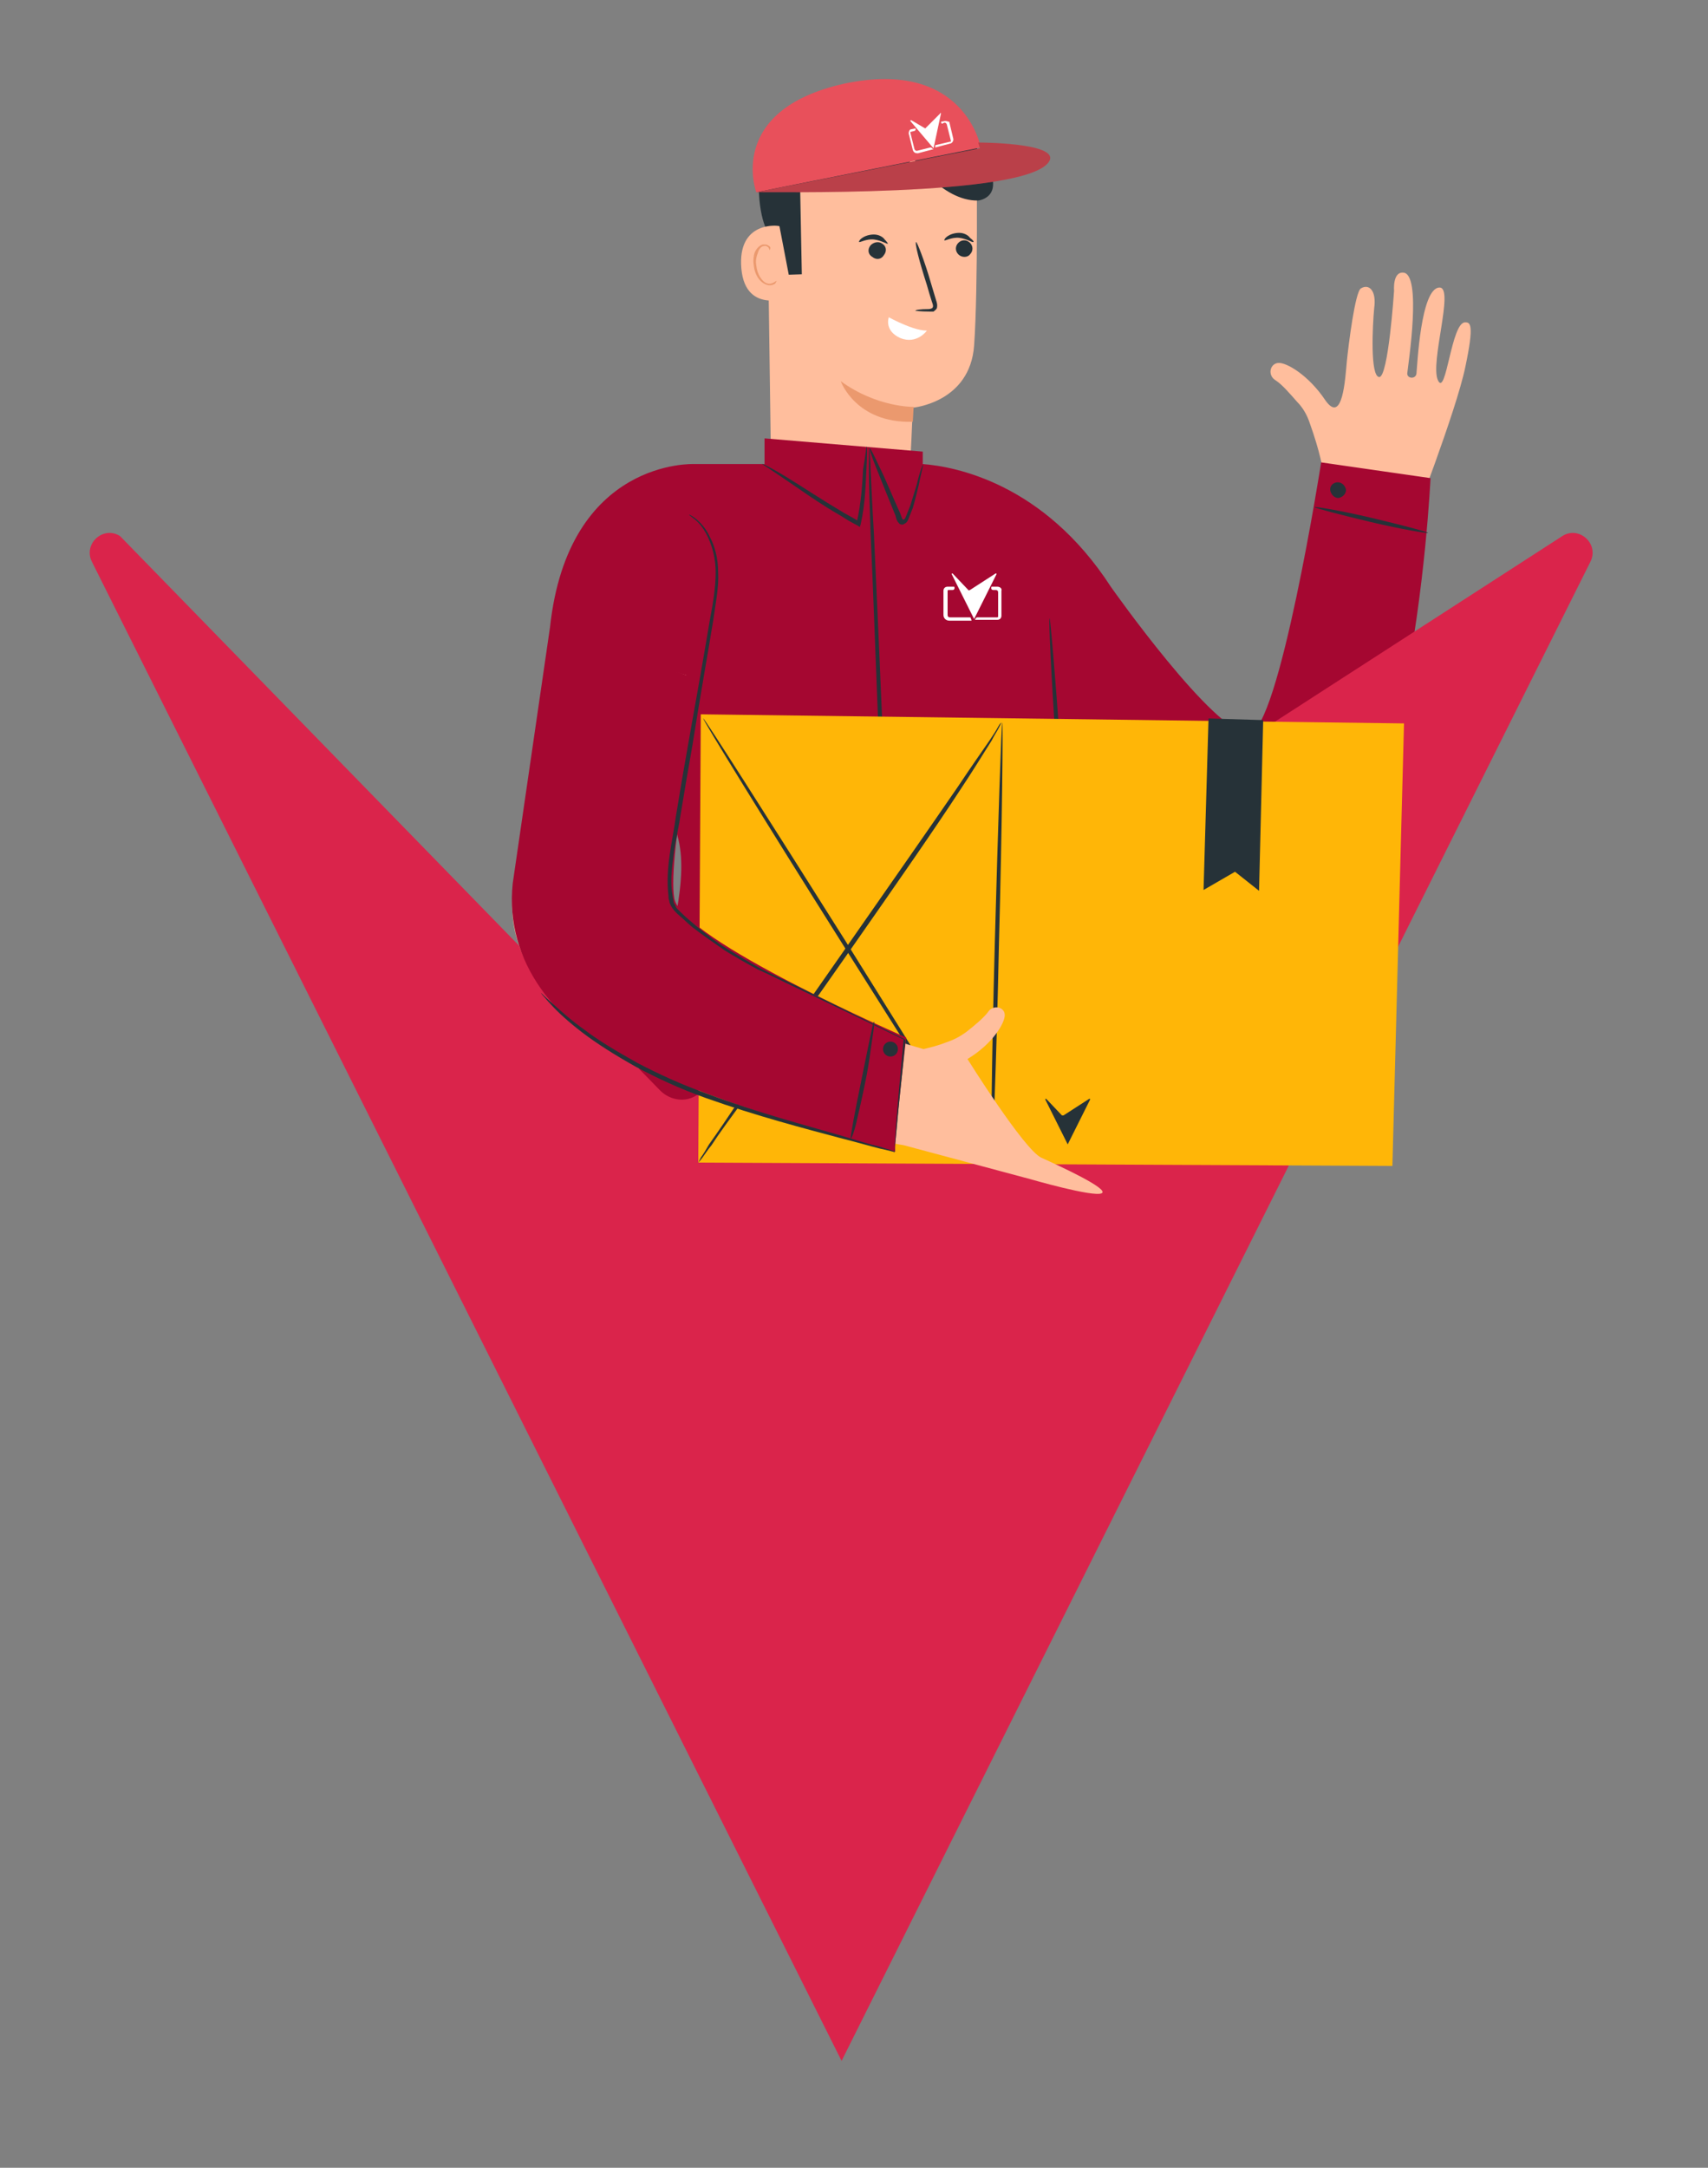 <?xml version="1.0" encoding="utf-8"?>
<!-- Generator: Adobe Illustrator 26.0.0, SVG Export Plug-In . SVG Version: 6.00 Build 0)  -->
<svg version="1.1" xmlns="http://www.w3.org/2000/svg" xmlns:xlink="http://www.w3.org/1999/xlink" x="0px" y="0px"
	 viewBox="0 0 206.2 261.6" style="enable-background:new 0 0 206.2 261.6;" xml:space="preserve">
<rect x="0" y="0" width="206.2" height="261.6" fill="#808080" stroke="none"/>
<style type="text/css">
	.st0{display:none;}
	.st1{display:inline;fill:#EBEBEB;}
	.st2{fill:#FFBE9D;}
	.st3{fill:#263238;}
	.st4{fill:#FFFFFF;}
	.st5{fill:#EB996E;}
	.st6{fill:#E8505B;}
	.st7{opacity:0.2;}
	.st8{fill:#455A64;}
	.st9{fill:#A50731;}
	.st10{fill:#DA244B;}
	.st11{fill:#FFB607;}
</style>
<g id="Background_Complete">
</g>
<g id="Background_Simple" class="st0">
	<path class="st1" d="M-97.2,27.1c83.7-71.2,190.3,78.4,334.4,76.6c68.5-0.9,164.2,21.4,145.9,100.1c-20.3,87.4-255.3,88.4-358,58.3
		C-77.5,232-176.2,94.2-97.2,27.1z"/>
</g>
<g id="Floor">
</g>
<g id="Plant">
</g>
<g id="Character_1">
	<g>
		<g>
			<path class="st2" d="M160.7,60.1l-1-3.4c0,0-0.3-2.1-1.6-5.7c-0.3-0.9-0.8-1.8-1.5-2.5c-0.8-0.9-1.8-2.1-2.6-2.6
				c-1-0.6-0.7-2,0.3-2.1c1-0.1,3.7,1.5,5.7,4.5c2.1,3,2.4-2.6,2.6-4.7c0.2-2,1-8.4,1.7-8.8c1-0.6,1.9,0.3,1.6,2.4
				c-0.2,2.1-0.5,8.2,0.6,8.3c1.1,0.1,1.8-10.4,1.8-10.4s-0.2-2.3,1.1-2.2c2.3,0.1,0.6,11.1,0.5,12.1c-0.1,0.7,1,0.8,1.1,0.1
				c0.1-0.8,0.5-10.4,2.8-10.4c1.8,0-1.2,9.1-0.2,11.2c1,2.1,1.6-7.1,3.3-7c0.6,0,1.1,0.2,0,5.4c-1.1,5.3-6.5,19.2-6.5,19.2
				l-9.8-3.5"/>
		</g>
		<g>
			<g>
				<g>
					<g>
						<path class="st2" d="M93.1,57.4l16.6,1.2c0.2-1.9,0.5-9.4,0.5-9.4s6.9-0.6,7.4-7.5c0.5-6.9,0.3-22.7,0.3-22.7l0,0
							c-7.7-3.9-17-3.3-24.2,1.5l-1.1,0.7L93.1,57.4z"/>
					</g>
					<g>
						<g>
							<path class="st3" d="M115.7,30.7c-0.4-0.4-0.4-1,0-1.4c0.4-0.4,1-0.4,1.4,0c0.4,0.4,0.4,1,0,1.4
								C116.8,31.1,116.1,31.1,115.7,30.7z"/>
						</g>
						<g>
							<g>
								<path class="st3" d="M117.5,29.2c-0.1,0.1-0.8-0.4-1.7-0.5c-0.9-0.1-1.7,0.4-1.8,0.3c0-0.1,0.1-0.3,0.4-0.5
									c0.3-0.2,0.8-0.4,1.4-0.4c0.6,0,1.1,0.3,1.3,0.6C117.5,29,117.6,29.2,117.5,29.2z"/>
							</g>
						</g>
					</g>
					<g>
						<g>
							<path class="st3" d="M106.5,29.4c0.5,0.3,0.6,0.9,0.2,1.4c-0.3,0.5-0.9,0.6-1.4,0.2c-0.5-0.3-0.6-0.9-0.2-1.4
								C105.5,29.2,106.1,29.1,106.5,29.4z"/>
						</g>
						<g>
							<g>
								<path class="st3" d="M107.2,29.4c-0.1,0.1-0.8-0.4-1.7-0.5c-0.9-0.1-1.7,0.4-1.8,0.3c0-0.1,0.1-0.3,0.4-0.5
									c0.3-0.2,0.8-0.4,1.4-0.4c0.6,0,1.1,0.3,1.3,0.6C107.1,29.2,107.2,29.4,107.2,29.4z"/>
							</g>
						</g>
					</g>
					<g>
						<g>
							<path class="st3" d="M110.5,37.5c0-0.1,0.6-0.2,1.6-0.2c0.2,0,0.5-0.1,0.5-0.2c0.1-0.2,0-0.4-0.1-0.7c-0.2-0.6-0.4-1.3-0.6-2
								c-0.9-2.8-1.5-5.1-1.3-5.2c0.1,0,1,2.2,1.8,5c0.2,0.7,0.4,1.3,0.6,2c0.1,0.3,0.2,0.6,0.1,1c-0.1,0.2-0.3,0.3-0.4,0.4
								c-0.2,0-0.3,0-0.4,0C111.1,37.6,110.5,37.5,110.5,37.5z"/>
						</g>
					</g>
					<g>
						<path class="st4" d="M107.3,38.3c-1-0.6,2.6,1.6,4.6,1.6c0,0-1.2,1.7-3.2,0.9C106.7,39.9,107.3,38.3,107.3,38.3z"/>
					</g>
					<g>
						<path class="st5" d="M110.3,49.1c0,0-4.4,0.1-8.8-3.1c0,0,1.8,5.1,8.7,4.9L110.3,49.1z"/>
					</g>
				</g>
			</g>
			<g>
				<path class="st3" d="M92.9,28.3l0.8,4.9l3.1-0.1l-0.2-10.3c0,0,12.1,0.9,13.5-3.9c0,0,3.6,5.4,8,5.3c0,0,3.9-0.4,0.2-5.8
					c-5.7-8.3-26-1.6-26-1.6s-0.7,1.7-0.7,4.7C91.5,26.8,92.9,28.3,92.9,28.3z"/>
			</g>
			<g>
				<path class="st6" d="M91.3,23.2l27.1-5.4c0,0-1.9-10.8-16.5-7.7C87.6,13.3,91.3,23.2,91.3,23.2z"/>
			</g>
			<g>
				<path class="st6" d="M91.3,23.2c0.4-0.1,33.1,0.7,35.4-3.8c1.1-2.2-8.6-2.2-8.6-2.2l0.2,0.7L91.3,23.2z"/>
				<path class="st7" d="M91.3,23.2c0.4-0.1,33.1,0.7,35.4-3.8c1.1-2.2-8.6-2.2-8.6-2.2l0.2,0.7L91.3,23.2z"/>
			</g>
			<g>
				<g>
					<path class="st2" d="M94.1,27.3c-0.1-0.1-5.1-0.7-4.6,5.1c0.5,5.8,6.2,3.4,6.2,3.3C95.7,35.6,94.1,27.3,94.1,27.3z"/>
				</g>
				<g>
					<g>
						<path class="st5" d="M93.7,33.9c0,0-0.1,0.1-0.3,0.2c-0.2,0.1-0.4,0.2-0.8,0.1c-0.6-0.2-1.2-1.1-1.3-2.2c-0.1-0.5,0-1,0.2-1.5
							c0.1-0.4,0.4-0.8,0.7-0.8c0.3-0.1,0.5,0.1,0.6,0.2c0.1,0.2,0.1,0.3,0.1,0.3c0,0,0.1-0.1,0.1-0.3c0-0.1-0.1-0.2-0.3-0.3
							c-0.1-0.1-0.4-0.1-0.6-0.1c-0.4,0.1-0.8,0.5-1,1C91,30.8,90.9,31.4,91,32c0.1,1.2,0.8,2.2,1.7,2.4c0.4,0.1,0.8-0.1,0.9-0.2
							C93.7,34,93.8,33.9,93.7,33.9z"/>
					</g>
				</g>
			</g>
		</g>
		<g>
			<path class="st8" d="M101.4,187.3L74,189.6"/>
			<path class="st9" d="M130.9,136.2l-2.3-34l-0.9-9.8l0,0c5.2,7.3,15,18.7,25.5,18.5c17.1-0.3,19.5-53.2,19.5-53.2l-13.2-1.9
				c0,0-5.1,32.5-8.7,32.7c-4.1,0.2-16.7-17.7-16.7-17.7l0,0c-8.1-12.5-18.8-14.5-22.7-14.8l0-1.5l-19.1-1.6c0,0,0,1.6,0,3.1l-8.5,0
				c0,0-15.2-0.7-17.4,19.7l10.9,8.6l4.5,16.6c1.4,5.1-0.7,11.6-3,22.9c-0.9-0.2-1.4-0.3-1.4-0.3L76.8,135c-0.1,0.5-0.2,1.1-0.2,1.6
				l0.2,0L74,189.6l27.3-2.2c0.7-13.7,1.6-25.2,2.5-25.2c0.9,0,1.8,9.9,2.5,24.8l26.9-2.2C131.9,157.2,130.9,136.2,130.9,136.2z"/>
			<path class="st8" d="M133.3,184.7l-26.9,2.2"/>
			<g>
				<g>
					<path class="st3" d="M102.9,161.4c-0.1-0.1,0.8-1,1.6-3c0.8-1.9,1.3-4.8,1.3-7.9c0-3.1,0-5.9,0-8.2c0-2.1,0.1-3.4,0.1-3.4
						c0.1,0,0.2,1.3,0.2,3.4c0.1,2.1,0.2,5,0.2,8.2c0,1.6-0.2,3.1-0.4,4.5c-0.2,1.4-0.6,2.6-1.1,3.6c-0.4,1-0.9,1.7-1.3,2.1
						C103.1,161.2,102.9,161.5,102.9,161.4z"/>
				</g>
			</g>
			<g>
				<g>
					<path class="st3" d="M87.2,146.9c0,0,0.1,0.3,0.1,0.9c0.1,0.6,0.1,1.5,0.1,2.6c0,2.2-0.1,5.3-1.7,8.4c-0.8,1.5-1.9,2.7-3.2,3.5
						c-1.3,0.8-2.6,1.1-3.7,1.2c-1.1,0-2-0.2-2.6-0.4c-0.6-0.2-0.8-0.5-0.8-0.5c0-0.1,1.2,0.7,3.4,0.6c1.1-0.1,2.3-0.4,3.5-1.2
						c1.2-0.8,2.2-2,3-3.4c1.5-2.9,1.7-6,1.8-8.1C87.1,148.3,87.1,146.9,87.2,146.9z"/>
				</g>
			</g>
			<g>
				<g>
					<path class="st3" d="M132.8,162.8c0,0-0.2,0.3-0.7,0.6c-0.5,0.3-1.3,0.6-2.4,0.6c-1.1,0-2.3-0.4-3.4-1.3c-1.1-0.8-2.1-2-3-3.3
						c-1.8-2.6-2.5-5.5-2.8-7.5c-0.1-1-0.1-1.9-0.1-2.4c0-0.6,0.1-0.9,0.1-0.9c0.1,0,0,1.3,0.3,3.3c0.3,2,1.1,4.7,2.8,7.3
						c0.9,1.3,1.8,2.4,2.9,3.2c1,0.8,2.2,1.2,3.2,1.3c1,0.1,1.8-0.2,2.3-0.4C132.6,163,132.8,162.8,132.8,162.8z"/>
				</g>
			</g>
			<g>
				<g>
					<path class="st3" d="M104.6,53.9c0.1,0,0.1,1,0,2.7c-0.1,1.7-0.1,4-0.7,6.7l-0.1,0.3l-0.3-0.2c-0.6-0.3-1.3-0.7-1.9-1.1
						c-2.8-1.6-5.1-3.3-6.9-4.5C93.1,56.7,92,56,92,56c0-0.1,1.2,0.5,3,1.6c1.8,1.1,4.2,2.7,6.9,4.3c0.7,0.4,1.3,0.7,1.9,1.1
						l-0.4,0.2c0.6-2.6,0.7-4.9,0.8-6.6C104.5,54.9,104.6,53.9,104.6,53.9z"/>
				</g>
			</g>
			<g>
				<g>
					<path class="st3" d="M111.4,56.1c0.1,0-0.2,1-0.5,2.5c-0.2,0.8-0.4,1.7-0.7,2.7c-0.2,0.5-0.4,1-0.6,1.5
						c-0.1,0.2-0.2,0.3-0.4,0.4c-0.2,0.2-0.6,0.1-0.7-0.1c-0.3-0.3-0.3-0.6-0.4-0.9c-0.9-2.2-1.7-4.2-2.3-5.7
						c-0.6-1.5-0.9-2.4-0.8-2.4c0.1,0,0.5,0.8,1.2,2.3c0.7,1.4,1.5,3.4,2.5,5.6c0.1,0.3,0.2,0.6,0.3,0.7c0,0,0,0,0.1,0
						c0.1,0,0.1-0.1,0.2-0.2c0.2-0.5,0.4-1,0.6-1.5c0.3-1,0.6-1.9,0.8-2.6C111,57,111.4,56.1,111.4,56.1z"/>
				</g>
			</g>
			<g>
				<g>
					<path class="st3" d="M107.8,124.5c0,0,0-0.2-0.1-0.7c0-0.5-0.1-1.2-0.1-2.1c-0.1-1.8-0.2-4.4-0.4-7.6
						c-0.3-6.4-0.7-15.2-1.1-24.9c-0.4-9.7-0.7-18.5-1-24.9c-0.1-3.1-0.2-5.7-0.2-7.6c0-0.9,0-1.5,0-2.1c0-0.5,0-0.7,0-0.7
						c0,0,0,0.2,0.1,0.7c0,0.5,0.1,1.2,0.1,2.1c0.1,1.8,0.2,4.4,0.4,7.6c0.3,6.4,0.7,15.2,1.1,24.9c0.4,9.7,0.7,18.5,1,24.9
						c0.1,3.1,0.2,5.7,0.2,7.6c0,0.9,0,1.5,0,2.1C107.9,124.2,107.9,124.5,107.8,124.5z"/>
				</g>
			</g>
			<g>
				<g>
					<path class="st3" d="M128.8,105.7c-0.1,0-0.7-6.9-1.3-15.5c-0.6-8.6-0.9-15.5-0.8-15.6c0.1,0,0.7,6.9,1.3,15.5
						C128.5,98.7,128.9,105.6,128.8,105.7z"/>
				</g>
			</g>
			<g>
				<g>
					<path class="st3" d="M172.4,64.3c0,0.1-3.1-0.4-6.9-1.3c-3.8-0.9-6.8-1.7-6.8-1.8c0-0.1,3.1,0.4,6.9,1.3
						C169.4,63.4,172.4,64.2,172.4,64.3z"/>
				</g>
			</g>
			<g>
				<path class="st3" d="M161.5,58.2c0.5,0,0.9,0.4,1,0.9c0,0.5-0.4,0.9-0.9,1c-0.5,0-0.9-0.4-1-0.9C160.5,58.6,161,58.2,161.5,58.2
					z"/>
			</g>
		</g>
	</g>
	<g>
		<path class="st10" d="M79.7,131.6L14.5,64.7c-2-1.3-4.5,0.9-3.4,3.1l90.5,180.9L192,67.8c1.1-2.2-1.4-4.4-3.4-3.1L84.2,132.1
			C82.8,133.1,80.9,132.8,79.7,131.6z"/>
	</g>
	<g>
		<g>
			<g>
				<polygon class="st11" points="169.5,87.3 168.1,140.7 84.3,140.3 84.6,86.2 				"/>
			</g>
		</g>
		<g>
			<g>
				<path class="st3" d="M119.7,140.4c-0.1,0,0-11.9,0.4-26.6c0.4-14.7,0.8-26.6,0.9-26.6c0.1,0,0,11.9-0.4,26.6
					C120.3,128.5,119.8,140.4,119.7,140.4z"/>
			</g>
		</g>
		<g>
			<g>
				<path class="st3" d="M84.3,140.3c0,0,0.1-0.2,0.3-0.6c0.3-0.4,0.6-0.9,1-1.6c1-1.4,2.3-3.3,3.9-5.7c3.4-4.8,8-11.4,13.1-18.7
					c5.1-7.3,9.7-13.9,13-18.7c1.6-2.4,3-4.4,3.9-5.7c0.4-0.6,0.8-1.2,1-1.6c0.2-0.4,0.4-0.5,0.4-0.5c0,0-0.1,0.2-0.3,0.6
					c-0.2,0.4-0.6,1-0.9,1.6c-0.9,1.4-2.1,3.4-3.7,5.8c-3.2,4.9-7.8,11.5-12.9,18.8c-5.1,7.3-9.8,13.9-13.2,18.6
					c-1.7,2.3-3.1,4.2-4,5.6c-0.5,0.6-0.8,1.1-1.1,1.5C84.5,140.1,84.3,140.3,84.3,140.3z"/>
			</g>
		</g>
		<g>
			<g>
				<path class="st3" d="M118.9,140.8c-0.1,0.1-7.8-12-17.2-26.9c-9.4-14.9-16.9-27.1-16.8-27.2c0.1-0.1,7.8,12,17.2,26.9
					C111.5,128.6,119,140.8,118.9,140.8z"/>
			</g>
		</g>
		<g>
			<polygon class="st3" points="152.5,86.9 152,107.5 149.1,105.2 145.3,107.4 145.9,86.7 			"/>
		</g>
	</g>
	<g>
		<g>
			<g>
				<g>
					<g>
						<g>
							<path class="st2" d="M82.9,81.5c0,0-4.1,28.3-2.1,30c10.6,8.9,25.4,13.6,30.7,15.1c0.8-0.2,1.7-0.4,2.7-0.8
								c0.9-0.3,1.7-0.7,2.5-1.3c0.9-0.7,2.1-1.7,2.6-2.4c0.6-0.9,2-0.6,2,0.4c0,1-1.5,3.5-4.5,5.3c0,0,6.8,10.9,8.9,11.9
								c2.2,1,8.3,3.8,7.3,4.3c-1,0.5-8.6-1.7-8.6-1.7l-15.3-4.1c0,0-50.5-7.9-47.1-31.1c2.1-14.2,4.3-27,5.1-30.2L82.9,81.5z"/>
						</g>
					</g>
				</g>
			</g>
		</g>
		<g>
			<path class="st9" d="M66.4,75.7l-4.5,30.9c-1,9.5,5.3,17.1,13.9,21.3c13.1,6.5,32.5,11.1,32.3,11.1c-0.3,0,1.3-13.8,1.3-13.8
				s-27.2-11.8-28-16.8c-0.9-5.1,3.5-26.2,3.5-26.2L66.4,75.7z"/>
		</g>
		<g>
			<g>
				<path class="st3" d="M108,139c0,0,0-0.1,0-0.2c0-0.2,0-0.4,0-0.7c0.1-0.7,0.1-1.6,0.2-2.7c0.2-2.4,0.5-5.9,0.9-10.1l0.1,0.2
					c-3.9-1.9-8.5-4.1-13.7-6.6c-1.3-0.6-2.6-1.3-4-1.9c-1.3-0.7-2.7-1.5-4-2.3c-1.3-0.9-2.6-1.8-3.9-2.8c-0.6-0.5-1.2-1.1-1.8-1.6
					c-0.3-0.3-0.6-0.6-0.8-1c-0.1-0.2-0.2-0.4-0.2-0.6c-0.1-0.2-0.1-0.4-0.1-0.6c-0.4-3.4,0.5-6.6,0.9-9.6c0.5-3.1,1-6,1.5-8.8
					c1-5.6,1.9-10.7,2.6-14.9c0.4-2.1,0.7-4,0.7-5.7c0-1.7-0.4-3.1-0.9-4.2c-0.5-1.1-1.1-1.8-1.6-2.2c-0.5-0.4-0.8-0.6-0.7-0.6
					c0,0,0.3,0.1,0.8,0.5c0.5,0.4,1.2,1.1,1.7,2.2c0.6,1.1,1,2.6,1,4.3c0.1,1.7-0.3,3.7-0.6,5.8c-0.7,4.3-1.6,9.3-2.5,15
					c-0.5,2.8-1,5.8-1.5,8.8c-0.1,0.8-0.3,1.5-0.4,2.3c-0.2,0.8-0.3,1.5-0.4,2.3c-0.2,1.6-0.4,3.2-0.1,4.8c0,0.2,0.1,0.4,0.1,0.6
					c0,0.2,0.1,0.4,0.2,0.5c0.1,0.4,0.4,0.6,0.7,0.9c0.6,0.6,1.2,1.1,1.8,1.6c1.2,1,2.5,2,3.8,2.8c1.3,0.8,2.6,1.6,3.9,2.3
					c1.3,0.7,2.7,1.3,3.9,1.9c5.1,2.5,9.7,4.8,13.6,6.7l0.1,0.1l0,0.1c-0.4,4.2-0.8,7.7-1,10.1c-0.1,1.2-0.2,2.1-0.3,2.7
					c0,0.3-0.1,0.5-0.1,0.7C108.1,138.9,108,139,108,139z"/>
			</g>
		</g>
		<g>
			<g>
				<path class="st3" d="M105.5,123.3c0.1,0,0,0.8-0.2,2.1c-0.2,1.3-0.4,3.1-0.8,5c-0.4,2-0.8,3.7-1.1,5c-0.3,1.3-0.6,2-0.7,2
					c-0.1,0,0.5-3.2,1.3-7.1C104.8,126.4,105.4,123.3,105.5,123.3z"/>
			</g>
		</g>
		<g>
			<g>
				<path class="st3" d="M108,139c0,0-0.2,0-0.5-0.1c-0.4-0.1-0.8-0.2-1.3-0.3c-1.2-0.3-2.9-0.8-4.9-1.3c-4.1-1.1-9.9-2.6-16.1-4.8
					c-3.1-1.1-5.9-2.4-8.5-3.8c-2.5-1.4-4.7-2.8-6.4-4.1c-1.7-1.3-3-2.5-3.8-3.4c-0.4-0.4-0.7-0.8-0.9-1c-0.2-0.2-0.3-0.4-0.3-0.4
					c0,0,0.5,0.5,1.4,1.3c0.9,0.8,2.2,2,3.9,3.2c1.7,1.3,3.9,2.6,6.4,4c2.5,1.3,5.3,2.6,8.4,3.7c6.1,2.3,11.9,3.8,16,5
					c2,0.6,3.6,1.1,4.9,1.4c0.5,0.2,1,0.3,1.3,0.4C107.9,138.9,108,139,108,139z"/>
			</g>
		</g>
		<g>
			<path class="st3" d="M108.4,126.6c0,0.5-0.4,0.9-0.9,0.9c-0.5,0-0.9-0.4-0.9-0.9c0-0.5,0.4-0.9,0.9-0.9
				C108,125.7,108.4,126.1,108.4,126.6z"/>
		</g>
	</g>
	<g>
		<path class="st4" d="M120.4,70.8h-0.7l0,0c-0.1,0.2,0,0.4,0.2,0.4h0.3c0.2,0,0.3,0.1,0.3,0.3v2.9c0,0.1-0.1,0.1-0.1,0.1h-2.4
			c-0.1,0-0.2,0.1-0.2,0.1l-0.1,0.2h2.7c0.3,0,0.5-0.2,0.5-0.5v-3C121,71,120.7,70.8,120.4,70.8z M117.2,74.6c0-0.1-0.1-0.1-0.2-0.1
			h-2.3c-0.2,0-0.3-0.1-0.3-0.3v-2.9c0-0.1,0.1-0.1,0.1-0.1h0.5c0.2,0,0.3-0.2,0.2-0.4l0,0h-0.8c-0.3,0-0.5,0.2-0.5,0.5v2.9
			c0,0.4,0.3,0.7,0.7,0.7h2.7L117.2,74.6z"/>
		<path class="st4" d="M116.9,71.2l-1.9-2c-0.1,0-0.1,0-0.1,0.1l2.7,5.4l2.7-5.4c0-0.1,0-0.1-0.1-0.1l-3.1,2
			C116.9,71.3,116.9,71.2,116.9,71.2z"/>
	</g>
	<g>
		<path class="st4" d="M114.1,14.6l-0.5,0.1l0,0c0,0.1,0.1,0.3,0.2,0.2l0.2-0.1c0.1,0,0.2,0,0.3,0.2l0.5,2c0,0.1,0,0.1-0.1,0.1
			l-1.7,0.4c-0.1,0-0.1,0.1-0.1,0.1l0,0.2l1.9-0.5c0.2-0.1,0.3-0.3,0.3-0.5l-0.5-2.1C114.5,14.7,114.3,14.6,114.1,14.6z M112.5,17.9
			c0-0.1-0.1-0.1-0.2-0.1l-1.6,0.4c-0.1,0-0.2,0-0.3-0.2l-0.5-2c0-0.1,0-0.1,0.1-0.1l0.4-0.1c0.1,0,0.2-0.2,0.1-0.3l0,0l-0.5,0.1
			c-0.2,0-0.3,0.3-0.3,0.5l0.5,2c0.1,0.3,0.3,0.4,0.6,0.4l1.9-0.5L112.5,17.9z"/>
		<path class="st4" d="M111.7,15.5l-1.7-1c0,0-0.1,0-0.1,0.1l2.8,3.3l0.9-4.2c0-0.1-0.1-0.1-0.1,0L111.7,15.5
			C111.7,15.6,111.7,15.6,111.7,15.5z"/>
	</g>
	<g>
		<path class="st3" d="M128.2,134.6l-1.9-2c-0.1,0-0.1,0-0.1,0.1l2.7,5.4l2.7-5.4c0-0.1,0-0.1-0.1-0.1l-3.1,2
			C128.3,134.6,128.2,134.6,128.2,134.6z"/>
	</g>
</g>
<g id="Character_2">
</g>
</svg>
